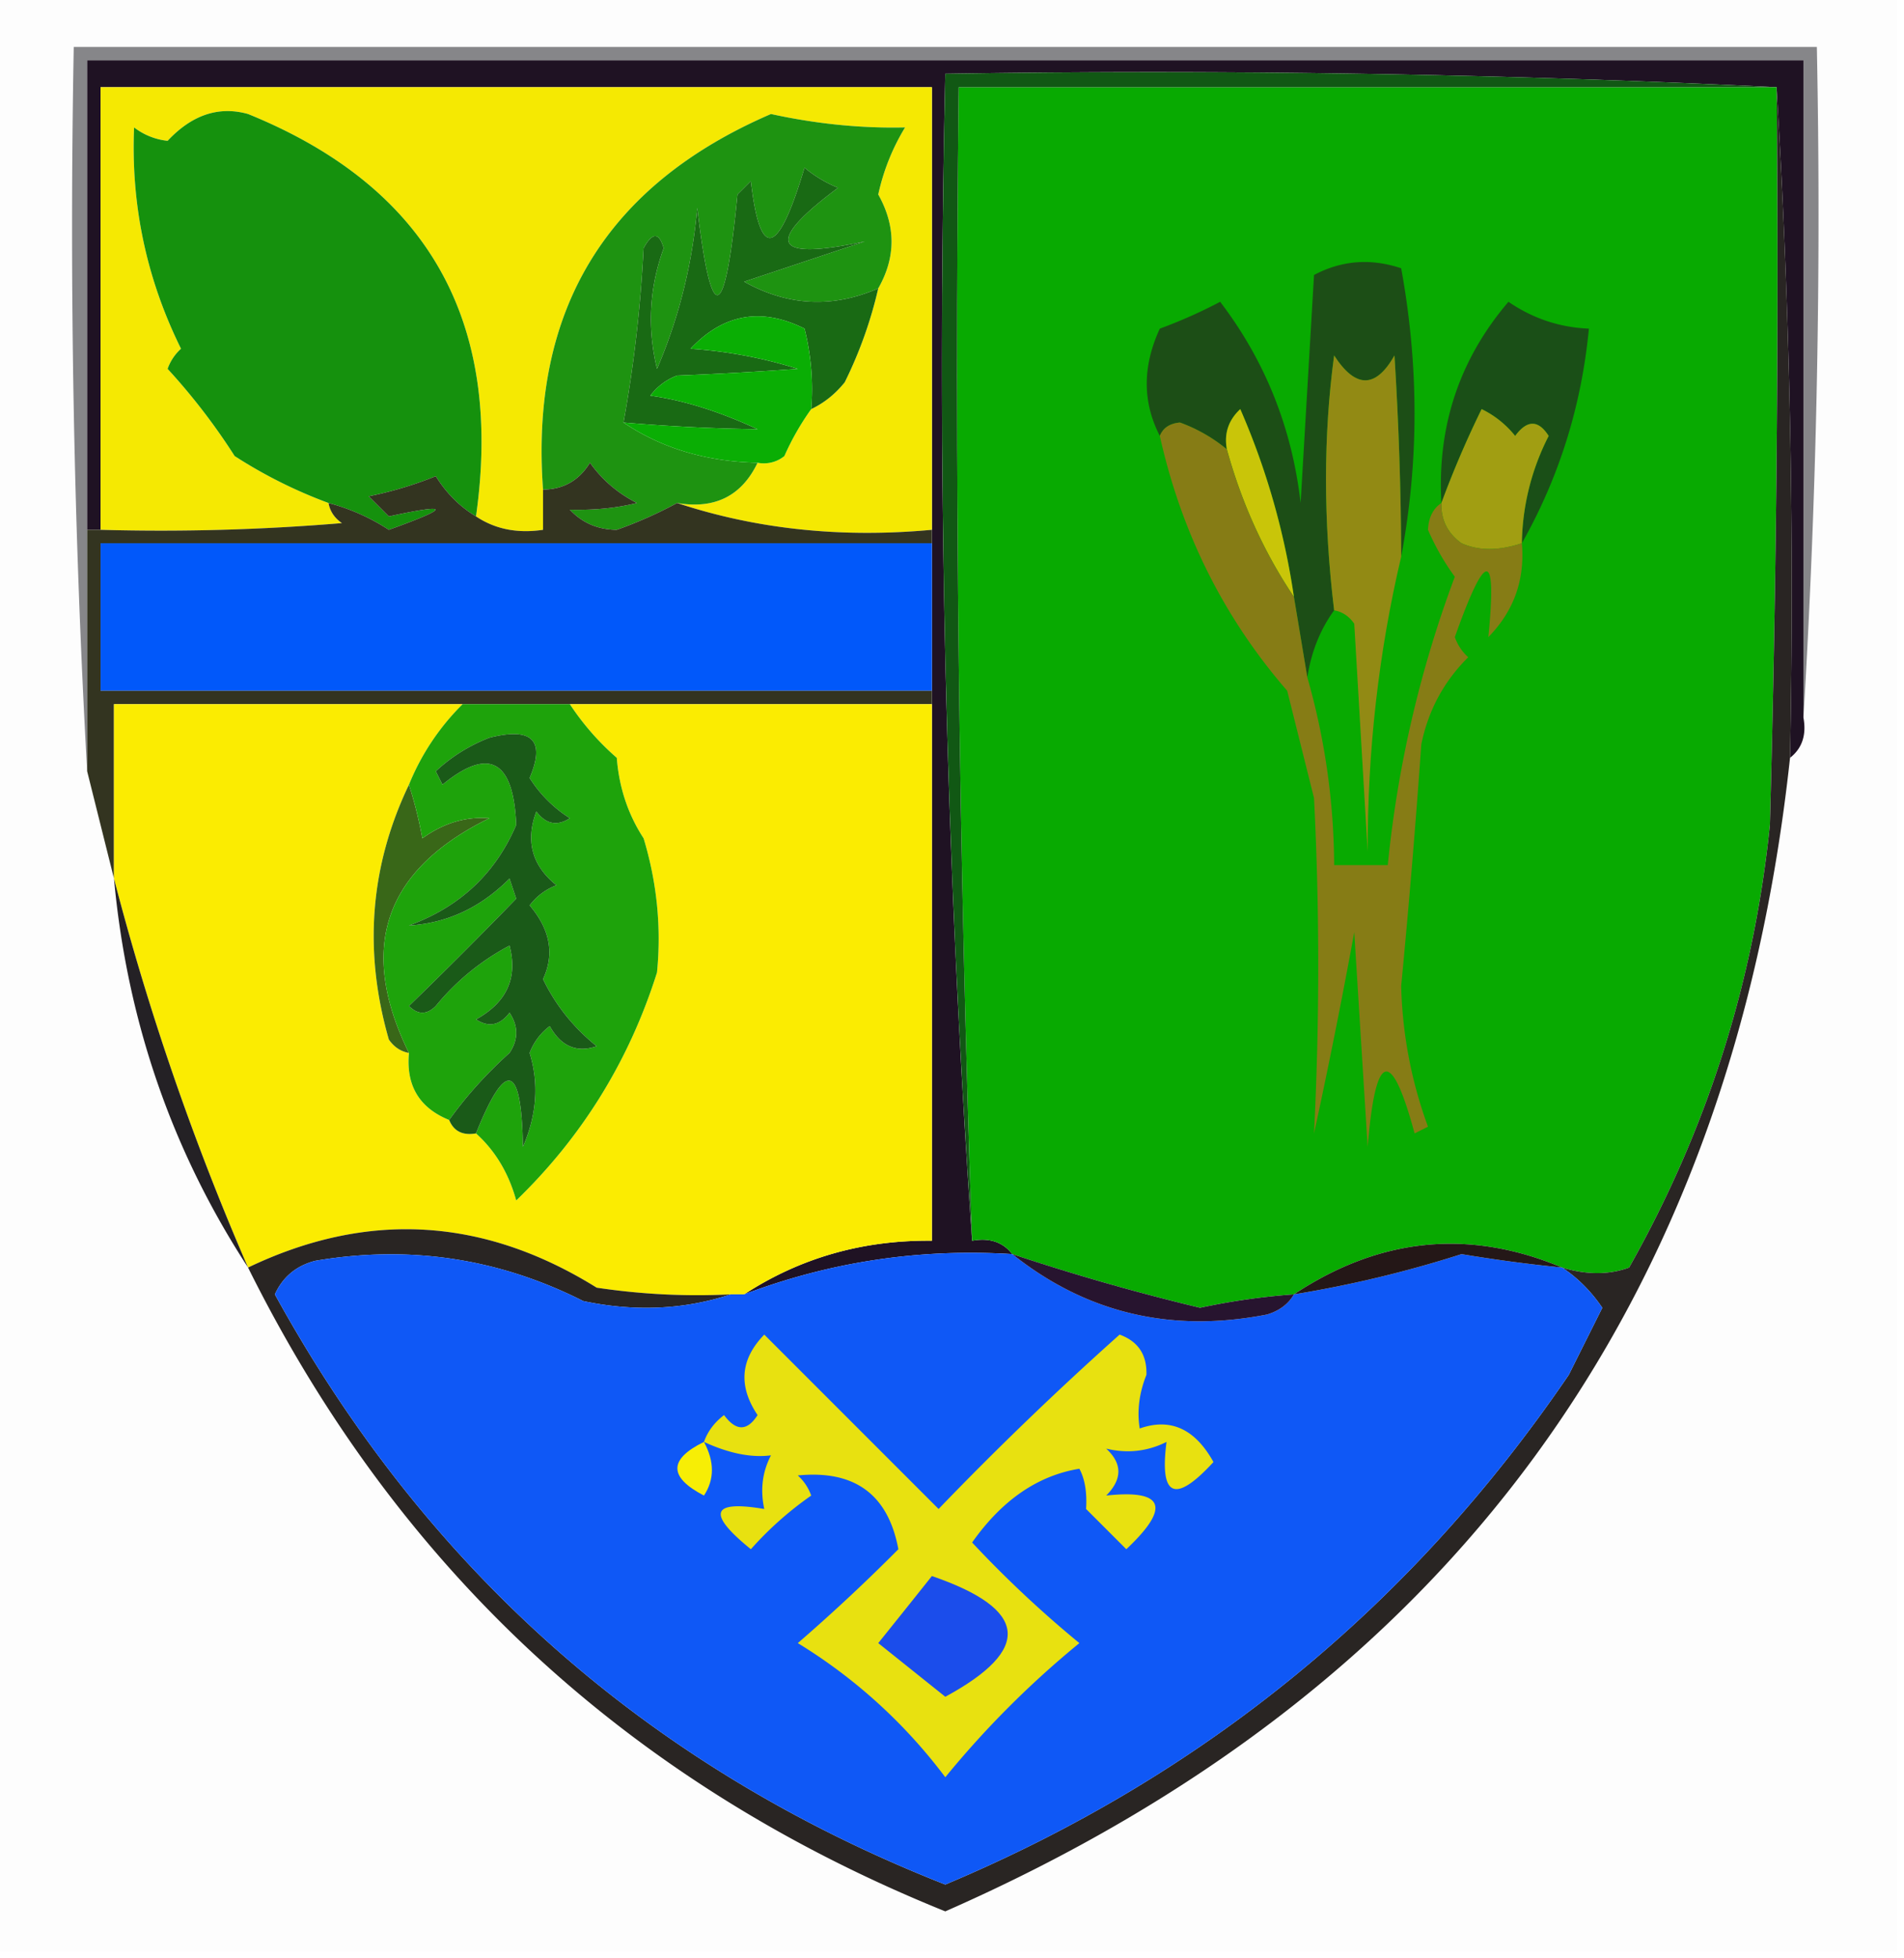 <svg xmlns="http://www.w3.org/2000/svg" width="142" height="146" style="shape-rendering:geometricPrecision;text-rendering:geometricPrecision;image-rendering:optimizeQuality;fill-rule:evenodd;clip-rule:evenodd"><path style="opacity:1" fill="#fdfdfd" d="M-.5-.5h142v146H-.5V-.5z"/><path style="opacity:1" fill="#868689" d="M134.5 53.5v-49H6.5v53a729.596 729.596 0 0 1-1-54h130a625.297 625.297 0 0 1-1 50z"/><path style="opacity:1" fill="#1f1223" d="M134.5 53.5c.237 1.291-.096 2.291-1 3a625.297 625.297 0 0 0-1-50 961.592 961.592 0 0 0-62-1c-.659 29.353.008 58.353 2 87 1.291-.237 2.291.096 3 1-6.905-.434-13.571.566-20 3 4.175-2.721 8.841-4.054 14-4v-86h-62v33h-1v-35h128v49z"/><path style="opacity:1" fill="#08aa01" d="M132.5 6.5c.167 18.336 0 36.67-.5 55-1.197 11.729-4.697 22.729-10.5 33-1.503.552-3.169.552-5 0-6.937-2.906-13.604-2.24-20 2-2.348.17-4.682.503-7 1a169.269 169.269 0 0 1-14-4c-.709-.904-1.709-1.237-3-1a1871.678 1871.678 0 0 1-1-86h61z"/><path style="opacity:1" fill="#f5e902" d="M69.5 39.5c-6.755.623-13.088-.044-19-2 2.813.475 4.813-.525 6-3a2.428 2.428 0 0 0 2-.5 19.606 19.606 0 0 1 2-3.5c.958-.453 1.792-1.12 2.5-2a31.775 31.775 0 0 0 2.5-7c1.321-2.314 1.321-4.648 0-7a16.233 16.233 0 0 1 2-5c-3.275.075-6.608-.258-10-1-12.312 5.31-17.978 14.643-17 28v3c-1.915.285-3.581-.049-5-1 2.058-14.566-3.609-24.566-17-30-2.184-.608-4.184.059-6 2a4.938 4.938 0 0 1-2.5-1c-.242 5.792.925 11.292 3.5 16.5-.457.414-.79.914-1 1.5a47.053 47.053 0 0 1 5 6.5 35.631 35.631 0 0 0 7 3.5c.11.617.444 1.117 1 1.5-5.99.5-11.99.666-18 .5v-33h62v33z"/><path style="opacity:1" fill="#1e9311" d="M65.5 21.5c-3.413 1.487-6.747 1.32-10-.5l9-3c-6.869 1.468-7.536.135-2-4a9.468 9.468 0 0 1-2.5-1.5c-1.977 6.629-3.31 6.962-4 1l-1 1c-.932 9.655-1.932 9.988-3 1-.374 4.221-1.374 8.221-3 12-.742-3.062-.575-6.062.5-9-.346-1.196-.846-1.196-1.5 0-.227 4.417-.727 8.75-1.5 13 2.835 1.913 6.168 2.913 10 3-1.187 2.475-3.187 3.475-6 3a31.501 31.501 0 0 1-4.5 2c-1.404-.01-2.57-.51-3.5-1.5 1.813.046 3.48-.12 5-.5-1.434-.73-2.6-1.73-3.5-3-.816 1.323-1.983 1.99-3.5 2-.978-13.357 4.688-22.69 17-28 3.392.742 6.725 1.075 10 1a16.233 16.233 0 0 0-2 5c1.321 2.352 1.321 4.686 0 7z"/><path style="opacity:1" fill="#15910d" d="M35.5 38.5c-1.212-.73-2.212-1.73-3-3a28.04 28.04 0 0 1-5 1.5l1.5 1.5c4.635-.999 4.635-.666 0 1a15.416 15.416 0 0 0-4.5-2 35.631 35.631 0 0 1-7-3.5 47.053 47.053 0 0 0-5-6.5 3.646 3.646 0 0 1 1-1.5C10.925 20.792 9.758 15.292 10 9.5a4.938 4.938 0 0 0 2.5 1c1.816-1.941 3.816-2.608 6-2 13.391 5.434 19.058 15.434 17 30z"/><path style="opacity:1" fill="#196a14" d="M65.5 21.5a31.775 31.775 0 0 1-2.5 7c-.708.88-1.542 1.547-2.5 2a18.436 18.436 0 0 0-.5-6c-3.218-1.603-6.051-1.103-8.5 1.5 2.726.182 5.393.682 8 1.5-2.886.21-5.886.377-9 .5a4.452 4.452 0 0 0-2 1.5c2.459.333 5.126 1.166 8 2.5a140.03 140.03 0 0 1-10-.5c.773-4.25 1.273-8.583 1.5-13 .654-1.196 1.154-1.196 1.5 0-1.075 2.938-1.242 5.938-.5 9 1.626-3.779 2.626-7.779 3-12 1.068 8.988 2.068 8.655 3-1l1-1c.69 5.962 2.023 5.629 4-1a9.468 9.468 0 0 0 2.5 1.5c-5.536 4.135-4.869 5.468 2 4l-9 3c3.253 1.82 6.587 1.987 10 .5z"/><path style="opacity:1" fill="#1c4e16" d="M104.5 41.5a252.654 252.654 0 0 0-.5-15c-1.402 2.473-2.902 2.473-4.5 0-.808 5.962-.808 12.296 0 19-1.037 1.43-1.704 3.097-2 5l-1-6a54.827 54.827 0 0 0-4-14c-.886.825-1.219 1.825-1 3a11.81 11.81 0 0 0-3.5-2c-.765.07-1.265.403-1.5 1-1.3-2.524-1.3-5.19 0-8a37.12 37.12 0 0 0 4.5-2c3.356 4.402 5.356 9.402 6 15l1-17c2.064-1.091 4.231-1.258 6.5-.5 1.327 7.265 1.327 14.432 0 21.5z"/><path style="opacity:1" fill="#0aae04" d="M60.5 30.5a19.606 19.606 0 0 0-2 3.5 2.428 2.428 0 0 1-2 .5c-3.832-.087-7.165-1.087-10-3 3.366.288 6.7.454 10 .5-2.874-1.334-5.541-2.167-8-2.5a4.452 4.452 0 0 1 2-1.5c3.114-.123 6.114-.29 9-.5a34.208 34.208 0 0 0-8-1.5c2.449-2.603 5.282-3.103 8.5-1.5.495 1.973.662 3.973.5 6z"/><path style="opacity:1" fill="#1a4f17" d="M113.5 40.5c.048-2.813.715-5.48 2-8-.774-1.211-1.607-1.211-2.5 0a7.248 7.248 0 0 0-2.5-2 74.005 74.005 0 0 0-3 7c-.325-5.715 1.342-10.715 5-15 1.823 1.247 3.823 1.914 6 2-.549 5.745-2.216 11.078-5 16z"/><path style="opacity:1" fill="#c9c509" d="M96.5 44.5c-2.226-3.318-3.893-6.984-5-11-.219-1.175.114-2.175 1-3a54.827 54.827 0 0 1 4 14z"/><path style="opacity:1" fill="#928a14" d="M104.5 41.5c-1.68 7.121-2.513 14.455-2.5 22l-1-17c-.383-.556-.883-.89-1.5-1-.808-6.704-.808-13.038 0-19 1.598 2.473 3.098 2.473 4.5 0 .319 5.114.486 10.114.5 15z"/><path style="opacity:1" fill="#a19e12" d="M113.5 40.5c-1.723.572-3.223.572-4.5 0-1.039-.744-1.539-1.744-1.5-3a74.005 74.005 0 0 1 3-7 7.248 7.248 0 0 1 2.5 2c.893-1.211 1.726-1.211 2.5 0a18.073 18.073 0 0 0-2 8z"/><path style="opacity:1" fill="#0158fa" d="M69.5 40.5v11h-62v-11h62z"/><path style="opacity:1" fill="#333420" d="M50.5 37.5c5.912 1.956 12.245 2.623 19 2v1h-62v11h62v1h-61v13l-2-8v-18h1c6.01.166 12.01 0 18-.5-.556-.383-.89-.883-1-1.5a15.416 15.416 0 0 1 4.5 2c4.635-1.666 4.635-1.999 0-1L27.5 37a28.04 28.04 0 0 0 5-1.5c.788 1.27 1.788 2.27 3 3 1.419.951 3.085 1.285 5 1v-3c1.517-.01 2.684-.677 3.5-2 .9 1.27 2.066 2.27 3.5 3-1.52.38-3.187.546-5 .5.93.99 2.096 1.49 3.5 1.5a31.501 31.501 0 0 0 4.5-2z"/><path style="opacity:1" fill="#fbec01" d="M34.5 52.5a17.908 17.908 0 0 0-4 6c-2.902 6.058-3.402 12.39-1.5 19 .383.556.883.89 1.5 1-.227 2.433.773 4.1 3 5 .342.838 1.008 1.172 2 1 1.435 1.29 2.435 2.957 3 5 4.926-4.765 8.426-10.431 10.5-17 .33-3.366-.003-6.7-1-10-1.163-1.785-1.83-3.785-2-6a19.568 19.568 0 0 1-3.5-4h27v40c-5.159-.054-9.825 1.279-14 4h-1a50.441 50.441 0 0 1-10-.5c-8.446-5.256-17.113-5.756-26-1.5a197.193 197.193 0 0 1-10-29v-13h26z"/><path style="opacity:1" fill="#867c15" d="M91.5 33.5c1.107 4.016 2.774 7.682 5 11l1 6a51.65 51.65 0 0 1 2 14h4a85.262 85.262 0 0 1 5-21.5 18.181 18.181 0 0 1-2-3.5c.043-.916.376-1.583 1-2-.039 1.256.461 2.256 1.5 3 1.277.572 2.777.572 4.5 0 .236 2.726-.597 5.059-2.5 7 .65-6.532-.183-6.532-2.5 0a3.647 3.647 0 0 0 1 1.5c-1.817 1.8-2.984 3.966-3.5 6.5a712.81 712.81 0 0 1-1.5 18 32.612 32.612 0 0 0 2 10.5l-1 .5c-1.748-6.468-2.915-6.135-3.5 1l-1-16a464.065 464.065 0 0 1-3 15c.418-8.369.418-16.702 0-25l-2-8c-4.723-5.446-7.89-11.78-9.5-19 .235-.597.735-.93 1.5-1a11.81 11.81 0 0 1 3.5 2z"/><path style="opacity:1" fill="#396718" d="M30.5 58.5a32.05 32.05 0 0 1 1 4c1.578-1.14 3.245-1.64 5-1.5-7.843 3.849-9.843 9.682-6 17.5-.617-.11-1.117-.444-1.5-1-1.902-6.61-1.402-12.942 1.5-19z"/><path style="opacity:1" fill="#1ea30b" d="M34.5 52.5h8a19.568 19.568 0 0 0 3.5 4c.17 2.215.837 4.215 2 6 .997 3.3 1.33 6.634 1 10-2.074 6.569-5.574 12.235-10.5 17-.565-2.043-1.565-3.71-3-5 2.23-5.557 3.397-5.223 3.5 1 1.035-2.391 1.202-4.724.5-7a4.452 4.452 0 0 1 1.5-2c.837 1.507 2.004 2.007 3.5 1.5-1.727-1.39-3.06-3.056-4-5 .868-1.865.534-3.698-1-5.5a4.452 4.452 0 0 1 2-1.5c-1.825-1.466-2.325-3.3-1.5-5.5.718.95 1.55 1.117 2.5.5a9.564 9.564 0 0 1-3-3c1.193-2.81.193-3.81-3-3a12.417 12.417 0 0 0-4 2.5l.5 1c3.466-2.838 5.3-1.838 5.5 3-1.542 3.62-4.209 6.12-8 7.5 2.851-.172 5.351-1.34 7.5-3.5l.5 1.5a359.351 359.351 0 0 1-8 8c.667.667 1.333.667 2 0a17.834 17.834 0 0 1 5.5-4.5c.63 2.403-.203 4.237-2.5 5.5.95.617 1.782.45 2.5-.5.667 1 .667 2 0 3-1.736 1.563-3.236 3.23-4.5 5-2.227-.9-3.227-2.567-3-5-3.843-7.818-1.843-13.651 6-17.5-1.755-.14-3.422.36-5 1.5a32.05 32.05 0 0 0-1-4 17.908 17.908 0 0 1 4-6z"/><path style="opacity:1" fill="#1a5a18" d="M35.5 84.5c-.992.172-1.658-.162-2-1 1.264-1.77 2.764-3.437 4.5-5 .667-1 .667-2 0-3-.718.95-1.55 1.117-2.5.5 2.297-1.263 3.13-3.097 2.5-5.5a17.834 17.834 0 0 0-5.5 4.5c-.667.667-1.333.667-2 0a359.351 359.351 0 0 0 8-8l-.5-1.5c-2.149 2.16-4.649 3.328-7.5 3.5 3.791-1.38 6.458-3.88 8-7.5-.2-4.838-2.034-5.838-5.5-3l-.5-1a12.417 12.417 0 0 1 4-2.5c3.193-.81 4.193.19 3 3a9.564 9.564 0 0 0 3 3c-.95.617-1.782.45-2.5-.5-.825 2.2-.325 4.034 1.5 5.5a4.452 4.452 0 0 0-2 1.5c1.534 1.802 1.868 3.635 1 5.5.94 1.944 2.273 3.61 4 5-1.496.507-2.663.007-3.5-1.5a4.452 4.452 0 0 0-1.5 2c.702 2.276.535 4.609-.5 7-.103-6.223-1.27-6.557-3.5-1z"/><path style="opacity:1" fill="#115814" d="M132.5 6.5h-61c-.325 28.74.009 57.407 1 86-1.992-28.647-2.659-57.647-2-87 20.84-.33 41.507.003 62 1z"/><path style="opacity:1" fill="#242125" d="M8.5 65.5a197.193 197.193 0 0 0 10 29c-5.69-8.73-9.022-18.397-10-29z"/><path style="opacity:1" fill="#292523" d="M132.5 6.5a625.297 625.297 0 0 1 1 50c-4.405 40.804-25.405 69.471-63 86-23.474-9.478-40.807-25.478-52-48 8.887-4.256 17.554-3.756 26 1.5 3.317.498 6.65.665 10 .5-3.476 1.143-7.142 1.31-11 .5-6.325-3.195-12.991-4.195-20-3-1.41.368-2.41 1.201-3 2.5 11.379 20.687 28.046 35.354 50 44 19.256-8.091 34.756-20.758 46.5-38l2.5-5c-.84-1.235-1.84-2.235-3-3 1.831.552 3.497.552 5 0 5.803-10.271 9.303-21.271 10.5-33 .5-18.33.667-36.664.5-55z"/><path style="opacity:1" fill="#0f58f6" d="M54.5 96.5h1c6.429-2.434 13.095-3.434 20-3 5.52 4.399 11.854 5.899 19 4.5.916-.278 1.582-.778 2-1.5a87.081 87.081 0 0 0 12.5-3c2.498.417 4.998.75 7.5 1 1.16.765 2.16 1.765 3 3l-2.5 5c-11.744 17.242-27.244 29.909-46.5 38-21.954-8.646-38.621-23.313-50-44 .59-1.299 1.59-2.132 3-2.5 7.009-1.195 13.675-.195 20 3 3.858.81 7.524.643 11-.5z"/><path style="opacity:1" fill="#e8e110" d="M52.5 107.5c.283-.789.783-1.456 1.5-2 .893 1.211 1.726 1.211 2.5 0-1.454-2.167-1.288-4.167.5-6l13 13a247.734 247.734 0 0 1 13.5-13c1.38.5 2.047 1.5 2 3-.543 1.364-.71 2.697-.5 4 2.291-.811 4.125.023 5.5 2.5-2.867 3.122-4.033 2.622-3.5-1.5-1.425.712-2.925.879-4.5.5 1.211 1.113 1.211 2.28 0 3.5 4.33-.469 4.83.865 1.5 4l-3-3c.077-1.238-.09-2.238-.5-3-3.105.506-5.772 2.34-8 5.5a83.9 83.9 0 0 0 8 7.5c-3.667 3-7 6.333-10 10a39.468 39.468 0 0 0-11-10 136.745 136.745 0 0 0 7.5-7c-.762-4.085-3.262-5.919-7.5-5.5.457.414.79.914 1 1.5a25.534 25.534 0 0 0-4.5 4c-3.298-2.671-2.965-3.671 1-3-.311-1.435-.145-2.768.5-4-1.462.192-3.129-.141-5-1z"/><path style="opacity:1" fill="#27142f" d="M75.5 93.5a169.269 169.269 0 0 0 14 4 50.787 50.787 0 0 1 7-1c-.418.722-1.084 1.222-2 1.5-7.146 1.399-13.48-.101-19-4.5z"/><path style="opacity:1" fill="#241717" d="M116.5 94.5c-2.502-.25-5.002-.583-7.5-1a87.081 87.081 0 0 1-12.5 3c6.396-4.24 13.063-4.906 20-2z"/><path style="opacity:1" fill="#f7ee05" d="M52.5 107.5c.792 1.467.792 2.8 0 4-2.64-1.373-2.64-2.706 0-4z"/><path style="opacity:1" fill="#1b4deb" d="M69.5 117.5c7.19 2.466 7.522 5.466 1 9l-5-4c1.357-1.686 2.69-3.352 4-5z"/></svg>